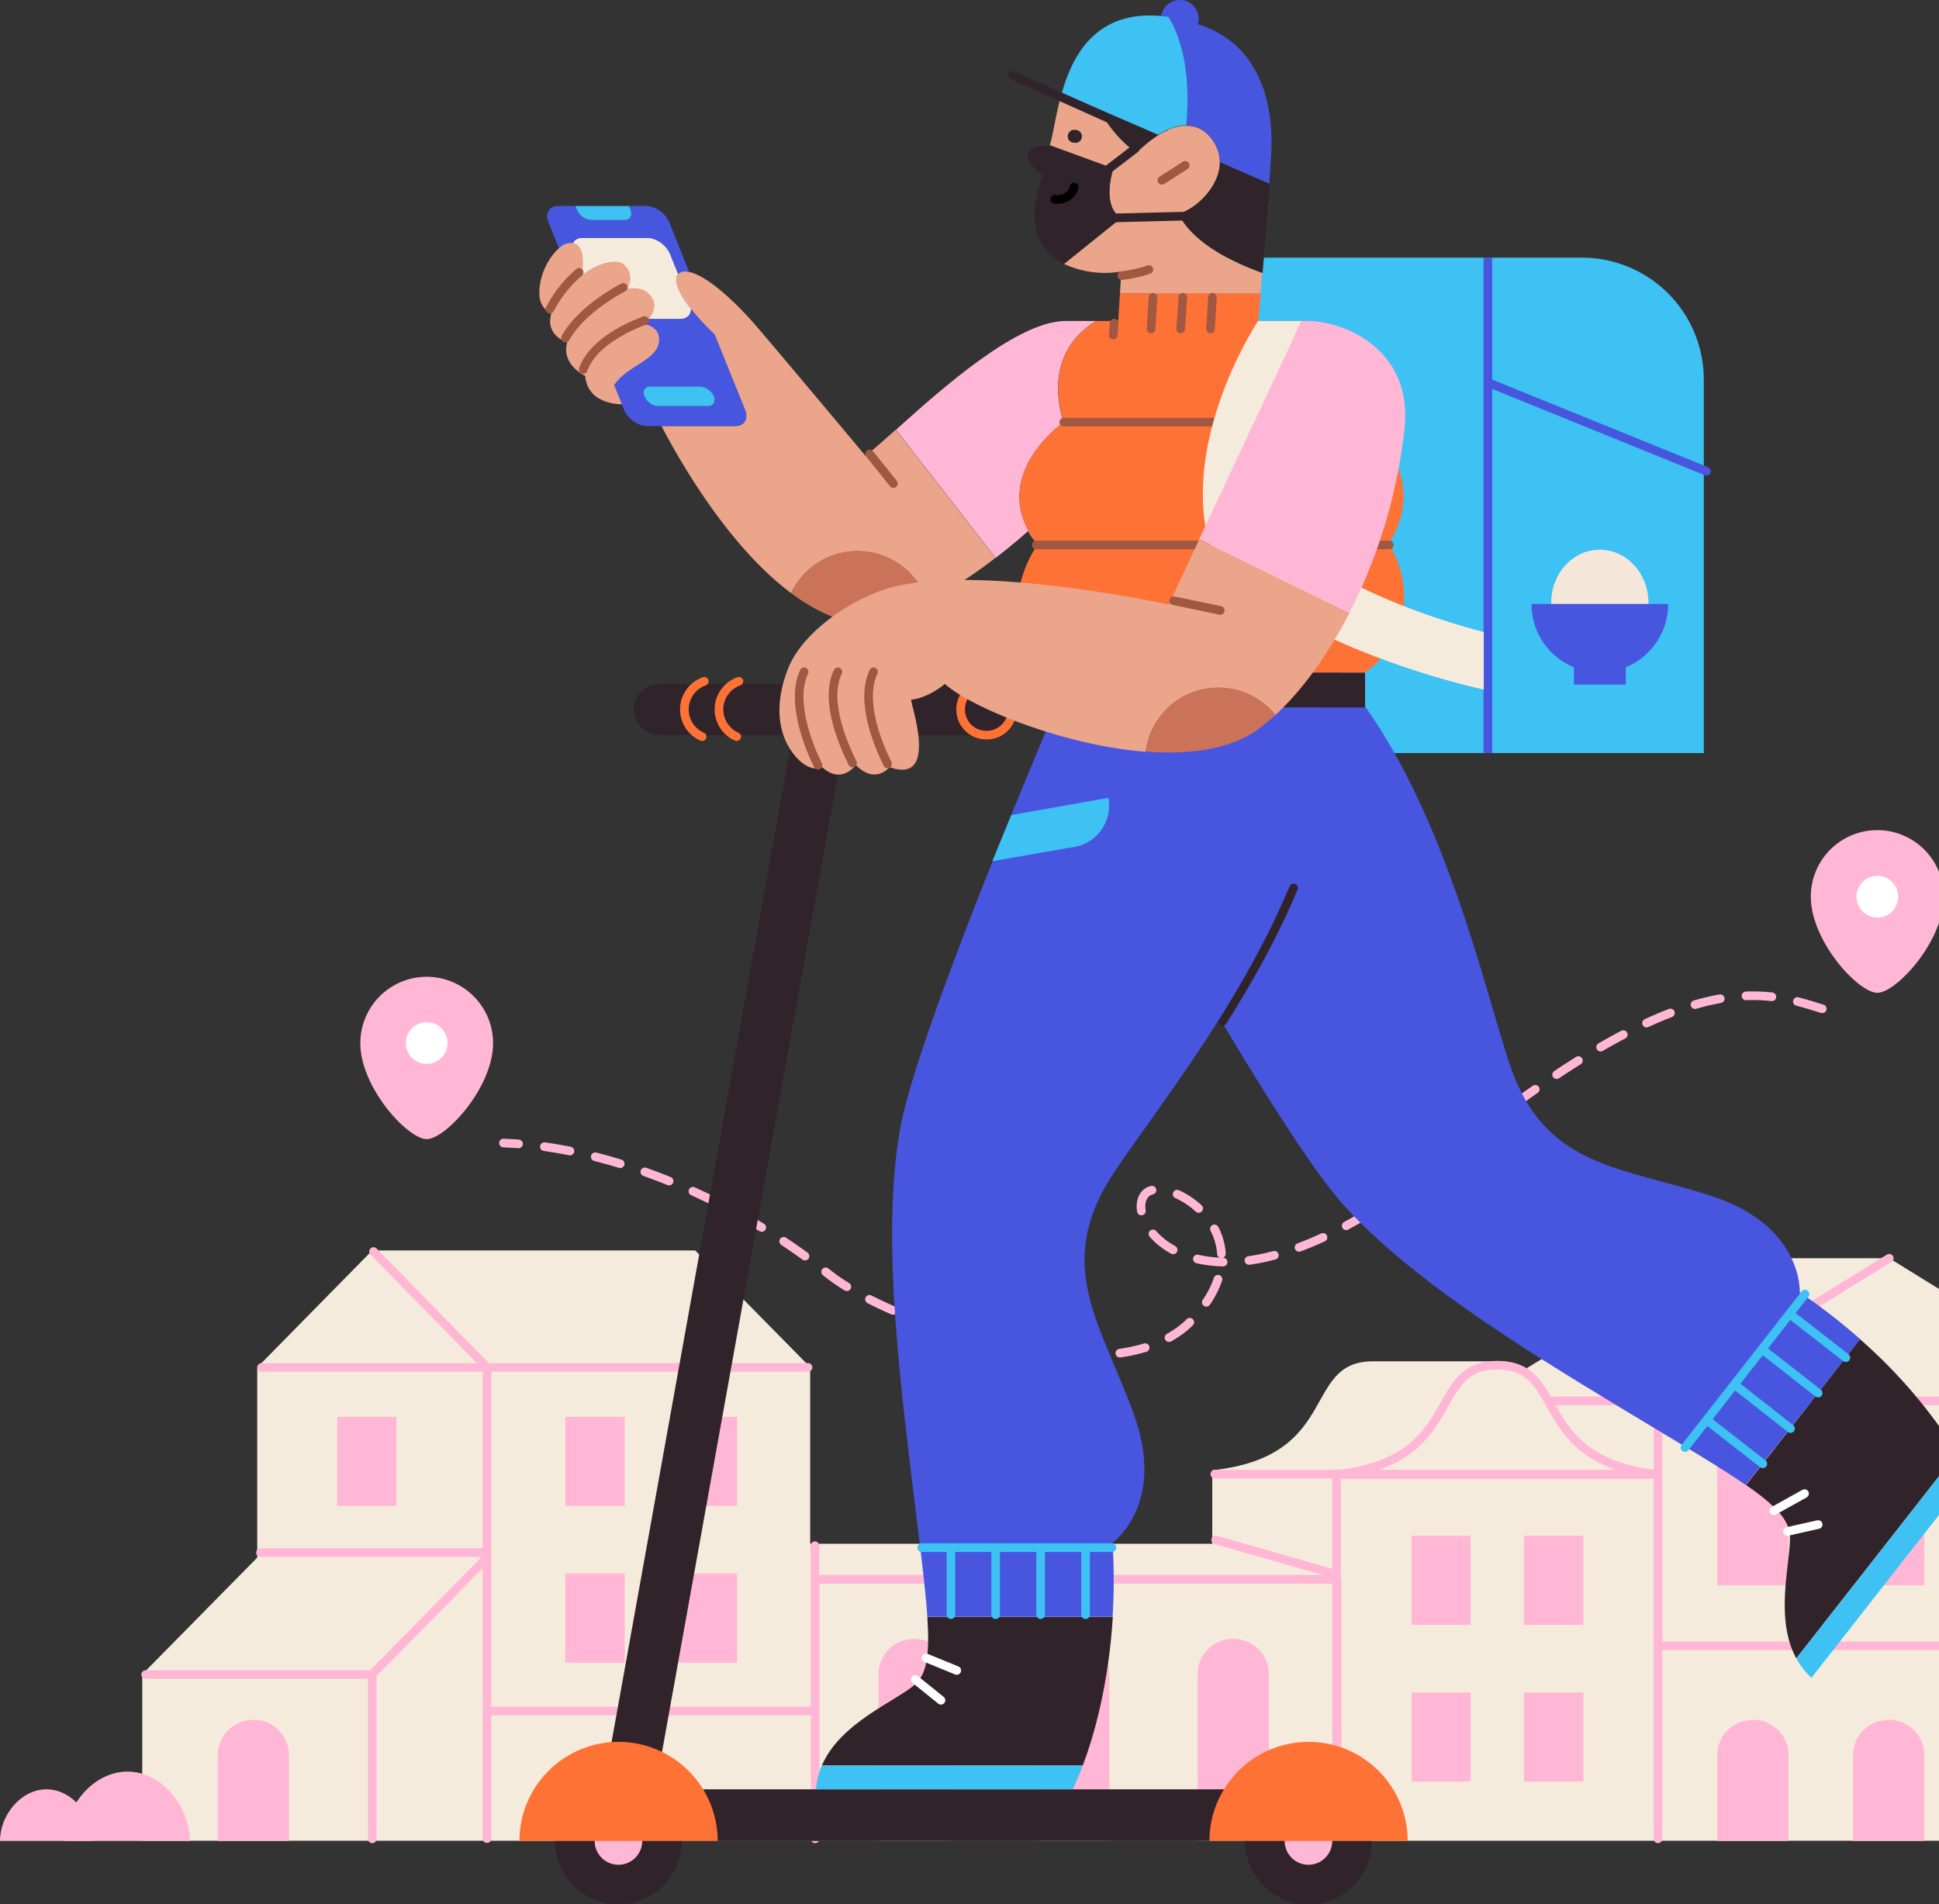 <svg width="897" height="881" fill="none" xmlns="http://www.w3.org/2000/svg"><rect width="100%" height="100%" fill="#333333" stroke="none"/><path d="M531.5 119.2h155v229.2h-155V119.2ZM731.9 119.2h-45.4v229.2h101.7V175.6a56.4 56.4 0 0 0-56.3-56.4Z" fill="#3EC1F3"/><path d="M740.1 303.4c-12.4 0-22.5-11-22.5-24.5 0-13.6 10-24.6 22.5-24.6 12.4 0 22.5 11 22.5 24.6 0 13.5-10 24.6-22.5 24.6Z" fill="#F4E6D8"/><path d="M708.5 279.4h63.2a31.6 31.6 0 0 1-19.6 29.3v8h-24v-8a31.6 31.6 0 0 1-19.6-29.3Z" fill="#4756DF"/><path d="m789.4 218-101-41" stroke="#4756DF" stroke-width="4" stroke-miterlimit="10" stroke-linecap="round"/><path d="M688.3 119.2v229.2" stroke="#4756DF" stroke-width="4" stroke-miterlimit="10"/><path d="M119 720.6v-88l53.2-54.1h149.4l53.2 54v81.7h186v-34c59.7-6.4 41.3-50.4 74.3-50.4h58.7c4.3 0 8.5 1.2 12 3.5l82.9-51.2H874l106.8 66h-.3v83.1l71.8 44.3v76.1H65.8v-77l53.2-54Z" fill="#F5EBDD"/><path d="M30 851.7h57.8c0-16-12.9-32.1-28.8-32.1-16 0-29 16.1-29 32Z" fill="#FFB7D5"/><path d="M0 851.7h43c0-11.9-9.7-23.9-21.5-23.9-11.9 0-21.5 12-21.5 23.9Z" fill="#FFB7D5"/><path d="M843 466.7c-28-8.7-64-21.2-173.6 68.4-109.6 89.6-151 31-139.8 17.5 9-11 59.3 18.5 21.8 58.1-35.5 37.7-139.7 1.7-168.3-21.4-40.6-32.8-98.8-58.7-150.2-60.5" stroke="#FFB7D5" stroke-width="4" stroke-linecap="round" stroke-linejoin="round" stroke-dasharray="12 12"/><path d="m767.1 648.1 106.9-66M979.5 648.1H767v202.6M982.1 761.4H768.5M377 791.6H225.9M767.1 648.1h-49.8M373.8 632.6H225.3v218M225.3 849.7V632.6H121M618.6 682H562M172.2 850.7v-76H67.4M172.8 579l52.5 53.6M225.3 720.6l-53.1 54M120.5 718.3H225M692.7 631.6c33 0 14.6 44 74.2 50.5H618.4c59.6-6.5 41.3-50.5 74.3-50.5Z" stroke="#FFB7D5" stroke-width="4" stroke-linecap="round" stroke-linejoin="round"/><path d="M767 849.7V682H618.3v168.6" stroke="#FFB7D5" stroke-width="4" stroke-linecap="round" stroke-linejoin="round"/><path d="M618.6 849.7v-119H377.1v120M618.2 728.4l-55.8-16M377 715.1v15.5h241.6" stroke="#FFB7D5" stroke-width="4" stroke-linecap="round" stroke-linejoin="round"/><path d="M570.6 758.2h-.2a16.4 16.4 0 0 0-16.4 16.3v77.2h33v-77.2a16.4 16.4 0 0 0-16.4-16.3ZM423 758.2h-.2a16.4 16.4 0 0 0-16.4 16.3v77.2h33v-77.2a16.4 16.4 0 0 0-16.4-16.3ZM496.8 758.2h-.2a16.4 16.4 0 0 0-16.4 16.3v77.2h33v-77.2a16.4 16.4 0 0 0-16.4-16.3ZM117.3 795.7h-.3a16.4 16.4 0 0 0-16.3 16.4v39.6h33V812a16.4 16.4 0 0 0-16.4-16.4ZM811 795.7h-.2a16.4 16.4 0 0 0-16.4 16.4v39.6h33V812a16.4 16.4 0 0 0-16.3-16.4ZM873.9 795.7h-.3a16.4 16.4 0 0 0-16.4 16.4v39.6h33V812a16.4 16.4 0 0 0-16.3-16.4ZM794.4 677.5h33v55.9h-33v-56ZM857.2 677.5h33v55.9h-33v-56ZM705 710.5h27.5v41.2H705v-41.2ZM652.9 710.5h27.4v41.2H653v-41.2ZM705 783h27.5v41.2H705v-41.3ZM652.9 783h27.4v41.2H653v-41.3ZM313.6 655.5H341v41.2h-27.4v-41.2ZM261.4 655.5H289v41.2h-27.5v-41.2ZM156 655.5h27.4v41.2H156v-41.2ZM313.6 727.9H341v41.3h-27.4v-41.3ZM261.4 727.9H289v41.3h-27.5v-41.3ZM837.7 414.8c0 20.7 22 44.5 30.8 44.5 8.7 0 30.7-23.8 30.7-44.5a30.7 30.7 0 0 0-61.5 0Z" fill="#FFB7D5"/><path d="M868.5 424.5a9.6 9.6 0 1 1 0-19.3 9.6 9.6 0 0 1 0 19.3Z" fill="#fff"/><path d="M166.7 482.6c0 20.6 22 44.4 30.7 44.4s30.7-23.8 30.7-44.4a30.7 30.7 0 1 0-61.4 0Z" fill="#FFB7D5"/><path d="M197.4 492.2a9.6 9.6 0 1 1 0-19.3 9.6 9.6 0 0 1 0 19.3Z" fill="#fff"/><path d="M587.6 284c71.2 43.5 96 164.7 111 209 16.3 47.8 52.2 46.7 94 60.6 41.6 13.9 40 44.3 40 44.3 9.8 6.6 19.1 13.8 28 21.7L807.6 687c-12.4-8.6-30.9-19.4-56.2-34.7C699 620.7 652.2 591 622 558c-30.3-33-109.8-177.7-109.8-177.7l75.4-96.3Z" fill="#4856DF"/><path d="m807.8 687 52.7-67.4a238 238 0 0 1 44.9 52.6l-74.4 95c-10.5-19-2.2-45.7-3-57.3-.6-7-7-13.7-20.3-22.9Z" fill="#30242A"/><path d="M911.2 682.7 838 776.2a33.7 33.7 0 0 1-7-9l74.4-95c2.1 3.4 4 6.9 5.8 10.5Z" fill="#3EC1F3"/><path d="m834.8 691-14.2 7.9M841.1 705.3l-14.2 3.2" stroke="#fff" stroke-width="4" stroke-linecap="round" stroke-linejoin="round"/><path d="m815.8 624.7 25.3 19.8M828.6 608.4l25.3 19.7M803 641l25.3 19.9M790.2 657.5l25.3 19.7M835 598.7l-55.5 71" stroke="#3EC1F3" stroke-width="4" stroke-miterlimit="10" stroke-linecap="round"/><path d="M565.6 472.5c12-19 23.8-40 32.8-61.7" stroke="#30242A" stroke-width="4" stroke-linecap="round" stroke-linejoin="round"/><path d="M545.8 17.4a8.7 8.7 0 1 1 0-17.4 8.7 8.7 0 0 1 0 17.4Z" fill="#4756DF"/><path d="m518.1 135.7.6-10.1a45 45 0 0 1-26.5-3.5l26.5-21.3s-9.2-3.6-3.7-22.9l-29.4-10.7c1.5-4 2.6-13.6 5.5-24l17.6 7.6a57 57 0 0 0 17.1 19.9c3-3 6.3-5.8 9.9-8.1l1.5-.9 1.5-.8 1.6-.7.1-.2 1.5-.6h.1l1.6-.5h.1l1.6-.4h.1l1.6-.3h1.7c4.3-.1 8.7 1.6 12.3 6.7 2.1 3 3.3 6.5 3.3 10.1 0 10.8-10 21-19 24 7 14.9 29.9 24.2 38.6 27.3l-.8 9.4h-65ZM340.2 197.1c4.1 0 6.1-3.4 4.4-7.5l-14-34.6h.1l-.2-.3c-3.9-3.6-7.5-7.5-10.8-11.7-6.3-8-8.2-13.9-6-16.3.7-.6 1.5-1 2.4-1.1 1-.1 1.8 0 2.7.2 7.2 1.5 19.4 11.2 33 27.3 16.5 19.4 48.6 57.8 48.6 57.8 3.3-2.6 8.2-7 14-12.1l46.1 59.3a210.3 210.3 0 0 1-31.5 20.3 34 34 0 0 0-63-4c-27.8-20.7-49.8-57.8-60-77.3h34.2Z" fill="#EAA58B"/><path d="M493 148.5h14.1c-26.9 16.2-15 46.8-15 46.8s-36.7 25.6-11.9 56.8c-1.8-2-3.4-4-4.6-6.4 0 0-5.9 5.4-15 12.4l-46.1-59.3c21.4-19.2 56.2-50.3 78.5-50.3Z" fill="#FFB7D5"/><path d="M634.2 198s27 22.5 8.8 52.7l-9.6-54 .8 1.3ZM583.2 135.7v.3l-1.2-.3h1.2Z" fill="#FF7235"/><path d="M545.4 99c8.9-3 18.9-13.2 19-24l23 10-3.3 41.3c-8.9-3.1-31.7-12.4-38.7-27.3ZM518.7 100.8l-26.5 21.3a24.1 24.1 0 0 1-11.6-12.2c-4-9.7-1.4-18.1 1.6-29 0 0-7.7-5.2-6.5-10 1-4 9.8-3.4 9.8-3.4l.1-.3L515 78c-5.5 19.2 3.7 22.8 3.7 22.8ZM525.8 70.7a57 57 0 0 1-17.1-19.9l27 11.8a55 55 0 0 0-9.9 8Z" fill="#30242A"/><path d="M540.3 60h.1-.1ZM561 64.8c-3.6-5-8-6.8-12.3-6.8 2.6-27.7-3.6-42.8-8.2-50a88 88 0 0 1 13 3c31.8 9.6 35.5 41 34.6 59.6l-.9 14.4-22.9-10c0-3.7-1.1-7.2-3.3-10.2Z" fill="#4756DF"/><path d="m537.2 61.7 1.5-.8-1.5.8ZM535.7 62.6l1.5-1-1.5 1ZM543.8 58.8ZM538.8 60.8l1.5-.7-1.5.7ZM547.2 58.1h1.5-1.5ZM545.5 58.4ZM542 59.4l1.6-.5-1.5.5ZM540.4 60Z" fill="#3EC1F3"/><path d="M548.8 58H547l-1.5.3h-.2l-1.5.4h-.2l-1.5.5h-.2l-1.5.7h-.1l-1.5.7-1.6.9-1.5.8-27-11.7-17.5-7.6c5.3-18.7 17-39.8 49.3-35.2 4.6 7.4 10.8 22.5 8.3 50.2Z" fill="#3EC1F3"/><path d="M396.8 254.9a34 34 0 0 1 32.3 23.5c-14.8 7.5-30.3 12-42.4 7.6a82.9 82.9 0 0 1-20.7-11.6 34 34 0 0 1 30.8-19.5Z" fill="#CA7358"/><path d="M488.4 311.2c-33-21.5-10-58.2-8.2-59-24.8-31.3 12-57 12-57s-12-30.5 15-46.7h10.1l.8-12.8H582l1.2.3-1.1 12.5h20.6l30.6 48.2 9.7 54-.5.8 1 1.8a47.8 47.8 0 0 1 5.5 31 44.4 44.4 0 0 1-17.5 26.9H488.4Z" fill="#FF7235"/><path d="M631.5 327.3h-143v-16.1h143v16.1Z" fill="#30242A"/><path d="M646.4 195.3H492.1M642.7 252.1H479.4M515 155l.4-5.5M532.5 152.2l.9-14.7M546.2 152.2l1-14.7M560 152.2l.9-14.7" stroke="#A15842" stroke-width="4" stroke-miterlimit="10" stroke-linecap="round"/><path d="m402.3 210 11 13.7" stroke="#A15842" stroke-width="4" stroke-linecap="round" stroke-linejoin="round"/><path d="M531.5 124.7a58 58 0 0 1-12.5 2.8" stroke="#A15842" stroke-width="4" stroke-miterlimit="10" stroke-linecap="round"/><path d="M319.7 143c0 2.7-2 4.6-5 4.6h-30c-4.1 0-8.8-3.4-10.5-7.5l-9.1-22.6c-1.7-4.1.3-7.5 4.4-7.5h30c4.1 0 8.8 3.4 10.5 7.5l3.7 9.2c-2.2 2.4-.3 8.3 6 16.3Z" fill="#F5EBDD"/><path d="M258.1 95.3h8.1l.7 1.8a7.8 7.8 0 0 0 6.6 4.7h15.4c2.6 0 3.8-2.1 2.8-4.7l-.7-1.8h8c4.2 0 8.9 3.4 10.6 7.5l9.2 23c-.9-.3-1.8-.3-2.7-.2-.9 0-1.7.5-2.4 1.1l-3.7-9.2a12.5 12.5 0 0 0-10.5-7.5h-30c-4 0-6 3.4-4.4 7.5l9.1 22.6c1.7 4.1 6.4 7.5 10.5 7.5h30c3 0 5-1.9 5-4.6 3.3 4.2 7 8 10.8 11.7l.2.3 14 34.6c1.6 4.1-.4 7.5-4.5 7.5h-41c-4 0-8.8-3.4-10.5-7.5l-35-86.8c-1.7-4.1.3-7.5 4.4-7.5Zm40 88a7.6 7.6 0 0 0 2.6 3.2c1 .9 2.5 1.4 3.9 1.4h22.8c2.5 0 3.8-2 2.7-4.6a7.7 7.7 0 0 0-6.4-4.5h-23c-2.4 0-3.6 2-2.6 4.5Z" fill="#4756DF"/><path d="M300.8 178.8h23a7.7 7.7 0 0 1 6.4 4.5c1 2.6-.2 4.6-2.8 4.6h-22.9c-1.4 0-2.7-.5-3.9-1.4-1-.8-2-1.9-2.5-3.2-1-2.5.2-4.5 2.7-4.5ZM288.9 101.8h-15.4a7.8 7.8 0 0 1-6.6-4.7l-.7-1.8H291l.7 1.8c1 2.6-.2 4.7-2.8 4.7Z" fill="#3EC1F3"/><path d="m468.3 34.8 61.4 27.5" stroke="#30242A" stroke-width="4" stroke-linecap="round" stroke-linejoin="round"/><path d="M488 92.2c1.9.5 7.9-.5 8.9-5.7" stroke="#000" stroke-width="4" stroke-miterlimit="10" stroke-linecap="round"/><path d="M497.5 66a3 3 0 1 1 0-5.9 3 3 0 0 1 0 6Z" fill="#30242A"/><path d="m548.3 76.5-10.8 6.9" stroke="#A15842" stroke-width="4" stroke-miterlimit="10" stroke-linecap="round"/><path d="m525.1 68.8-11.9 9.1M548 100l-32 .8" stroke="#30242A" stroke-width="4" stroke-linecap="round" stroke-linejoin="round"/><path d="M423.4 314.4a13.8 13.8 0 0 0-13.8 13.8 13.8 13.8 0 0 0 13.8 13.8M404.1 314.4a13.8 13.8 0 0 0 0 27.6" stroke="#FF7235" stroke-width="4" stroke-miterlimit="10"/><path d="M305 316.3h151.5c6.5 0 11.8 5.3 11.8 11.8v.2c0 6.5-5.3 11.8-11.8 11.8H305c-6.5 0-11.8-5.3-11.8-11.8v-.2c0-6.5 5.3-11.8 11.8-11.8Z" fill="#30242A"/><path d="M279.6 824.4 370.8 317l23.5 4.2L303 828.6l-23.5-4.2Z" fill="#30242A"/><path d="M456.3 316.3h.2c6.5 0 11.8 5.3 11.8 11.8v.2c0 6.5-5.3 11.8-11.8 11.8h-.2c-6.6 0-11.9-5.3-11.9-11.8v-.2c0-6.5 5.3-11.8 11.9-11.8Z" stroke="#FF7235" stroke-width="4" stroke-miterlimit="10"/><path d="M341.8 315.2a13.8 13.8 0 0 0-9.2 13v0a13.8 13.8 0 0 0 8.2 12.6M325.8 315.2a13.8 13.8 0 0 0-9.2 13v0a13.8 13.8 0 0 0 8.2 12.6" stroke="#FF7235" stroke-width="4" stroke-miterlimit="10" stroke-linecap="round"/><path d="M291.4 827.8H626v23.9H291.4v-23.9Z" fill="#30242A"/><path d="M605.3 881a29.3 29.3 0 1 1 0-58.7 29.3 29.3 0 0 1 0 58.7Z" fill="#30242A"/><path d="M605.3 862.7a11 11 0 1 1 0-22 11 11 0 0 1 0 22Z" fill="#FFB7D5"/><path d="M286.1 881a29.3 29.3 0 1 1 0-58.7 29.3 29.3 0 0 1 0 58.7Z" fill="#30242A"/><path d="M286.1 862.7a11 11 0 1 1 0-22 11 11 0 0 1 0 22Z" fill="#FFB7D5"/><path d="M559.5 851.7h91.7a45.8 45.8 0 0 0-91.7 0ZM240.3 851.7H332a45.8 45.8 0 0 0-91.7 0Z" fill="#FF7235"/><path d="M514.8 748H429c-1-15-3.8-35.9-7.3-64.6-7.4-60.8-12.9-116-5.5-160.1 7.3-44.2 72.3-196 72.3-196h122.2c9.6 82.8-70.6 177-96 216.2-27.7 42.3-4.7 69.9 10 111.3 14.8 41.4-10 58.9-10 58.9.7 11.4.7 23 0 34.4Z" fill="#4856DF"/><path d="M500.9 816.8H380.2c8.5-20 34.7-29.9 43.3-37.7 5.4-4.9 6.6-14.3 5.5-31h85.8c-2 32-9 55.8-13.9 68.7Z" fill="#30242A"/><path d="M496.2 827.8H377.5c.3-3.8 1.2-7.5 2.7-11h120.7c-1.4 3.8-3 7.5-4.7 11Z" fill="#3EC1F3"/><path d="M481.4 716.9V747M502.2 716.9V747M460.6 716.9V747M439.9 716.9V747M514.4 716h-88" stroke="#3EC1F3" stroke-width="4" stroke-miterlimit="10" stroke-linecap="round"/><path d="m459.1 398.4 8.7-21.3 45-8v.3a19.4 19.4 0 0 1-15.8 22.4l-37.9 6.6Z" fill="#3EC1F3"/><path d="m442.6 772.8-14.2-5.8M435.3 786.6l-11.9-9.6" stroke="#fff" stroke-width="4" stroke-linecap="round" stroke-linejoin="round"/><path d="M287.7 187s-15.8.6-17-13.1c0 0-11.3-5.2-8.3-15.5 0 0-10.3-3-7.4-13.2.2-.6-5.8-1.8-5.5-10.3.4-12.3 8.8-21.2 12.5-22.2 11-2.7 6.8 15.2 7.3 14.7 6.4-5.5 15.8-8 19.1-5.2 5.9 4.9 1.8 11.4 1.8 11.4s7.5-1.8 11.1 3.6c4.5 6.6-3.5 12.7-3.5 12.7s8.3 1 7 8.6c-1.6 8.6-14.5 10.5-20.7 19.6l3.6 8.9Z" fill="#EAA58B"/><path d="M298.2 148.3c-8.8 3.3-24 10.6-28.4 22.6M288.3 133c-7.5 4-20.7 12.5-26.7 23.4M267.9 126a56.7 56.7 0 0 0-13.5 17" stroke="#A15842" stroke-width="4" stroke-linecap="round" stroke-linejoin="round"/><path d="M582 148.5S549 198 558 245.7c6.4 34 83.4 63.3 128.4 73.3v-26.6S593 269.5 582 228.3c-6.7-25 20.1-79.8 20.1-79.8" fill="#F5EBDD"/><path d="M364.7 309c5.5-13.8 23-28.4 43-35.8 38.8-14 133 6.5 133 6.5l14.1-30.2 69.5 34c-10 19.5-22 36-34.3 47.3a33.9 33.9 0 0 0-60 17c-38.4-3-80.9-20.6-92.9-31.4 0 0-7.3 6.4-15.6 7.3 0 2.8 12.9 39.4-10 31.2 0 0-6.5 8.3-15.6-1 0 0-6.5 9.3-15.6 1 0 0-5 3.1-12-4.6-8.2-9.3-10.6-23.8-3.6-41.3Z" fill="#EAA58B"/><path d="M602.1 148.5h2.3c18.6 0 49 13.8 45.4 49.4a245.7 245.7 0 0 1-25.5 85.5l-69.5-34 47.3-100.9Z" fill="#FFB7D5"/><path d="M563.6 318.1a33.8 33.8 0 0 1 26.4 12.6 93.2 93.2 0 0 1-8 6.7c-13 9.4-31.9 11.8-52 10.3a33.9 33.9 0 0 1 33.6-29.6Z" fill="#CA7358"/><path d="M410.6 353.4c-4-8-13-28.8-6.5-42.6M564.5 282.4l-21.6-4.5M394.4 353c-4.2-8.4-13.2-28.8-6.8-42.2M378.4 354c-4-8-12.9-29.5-6.4-43.2" stroke="#A15842" stroke-width="4" stroke-linecap="round" stroke-linejoin="round"/></svg>